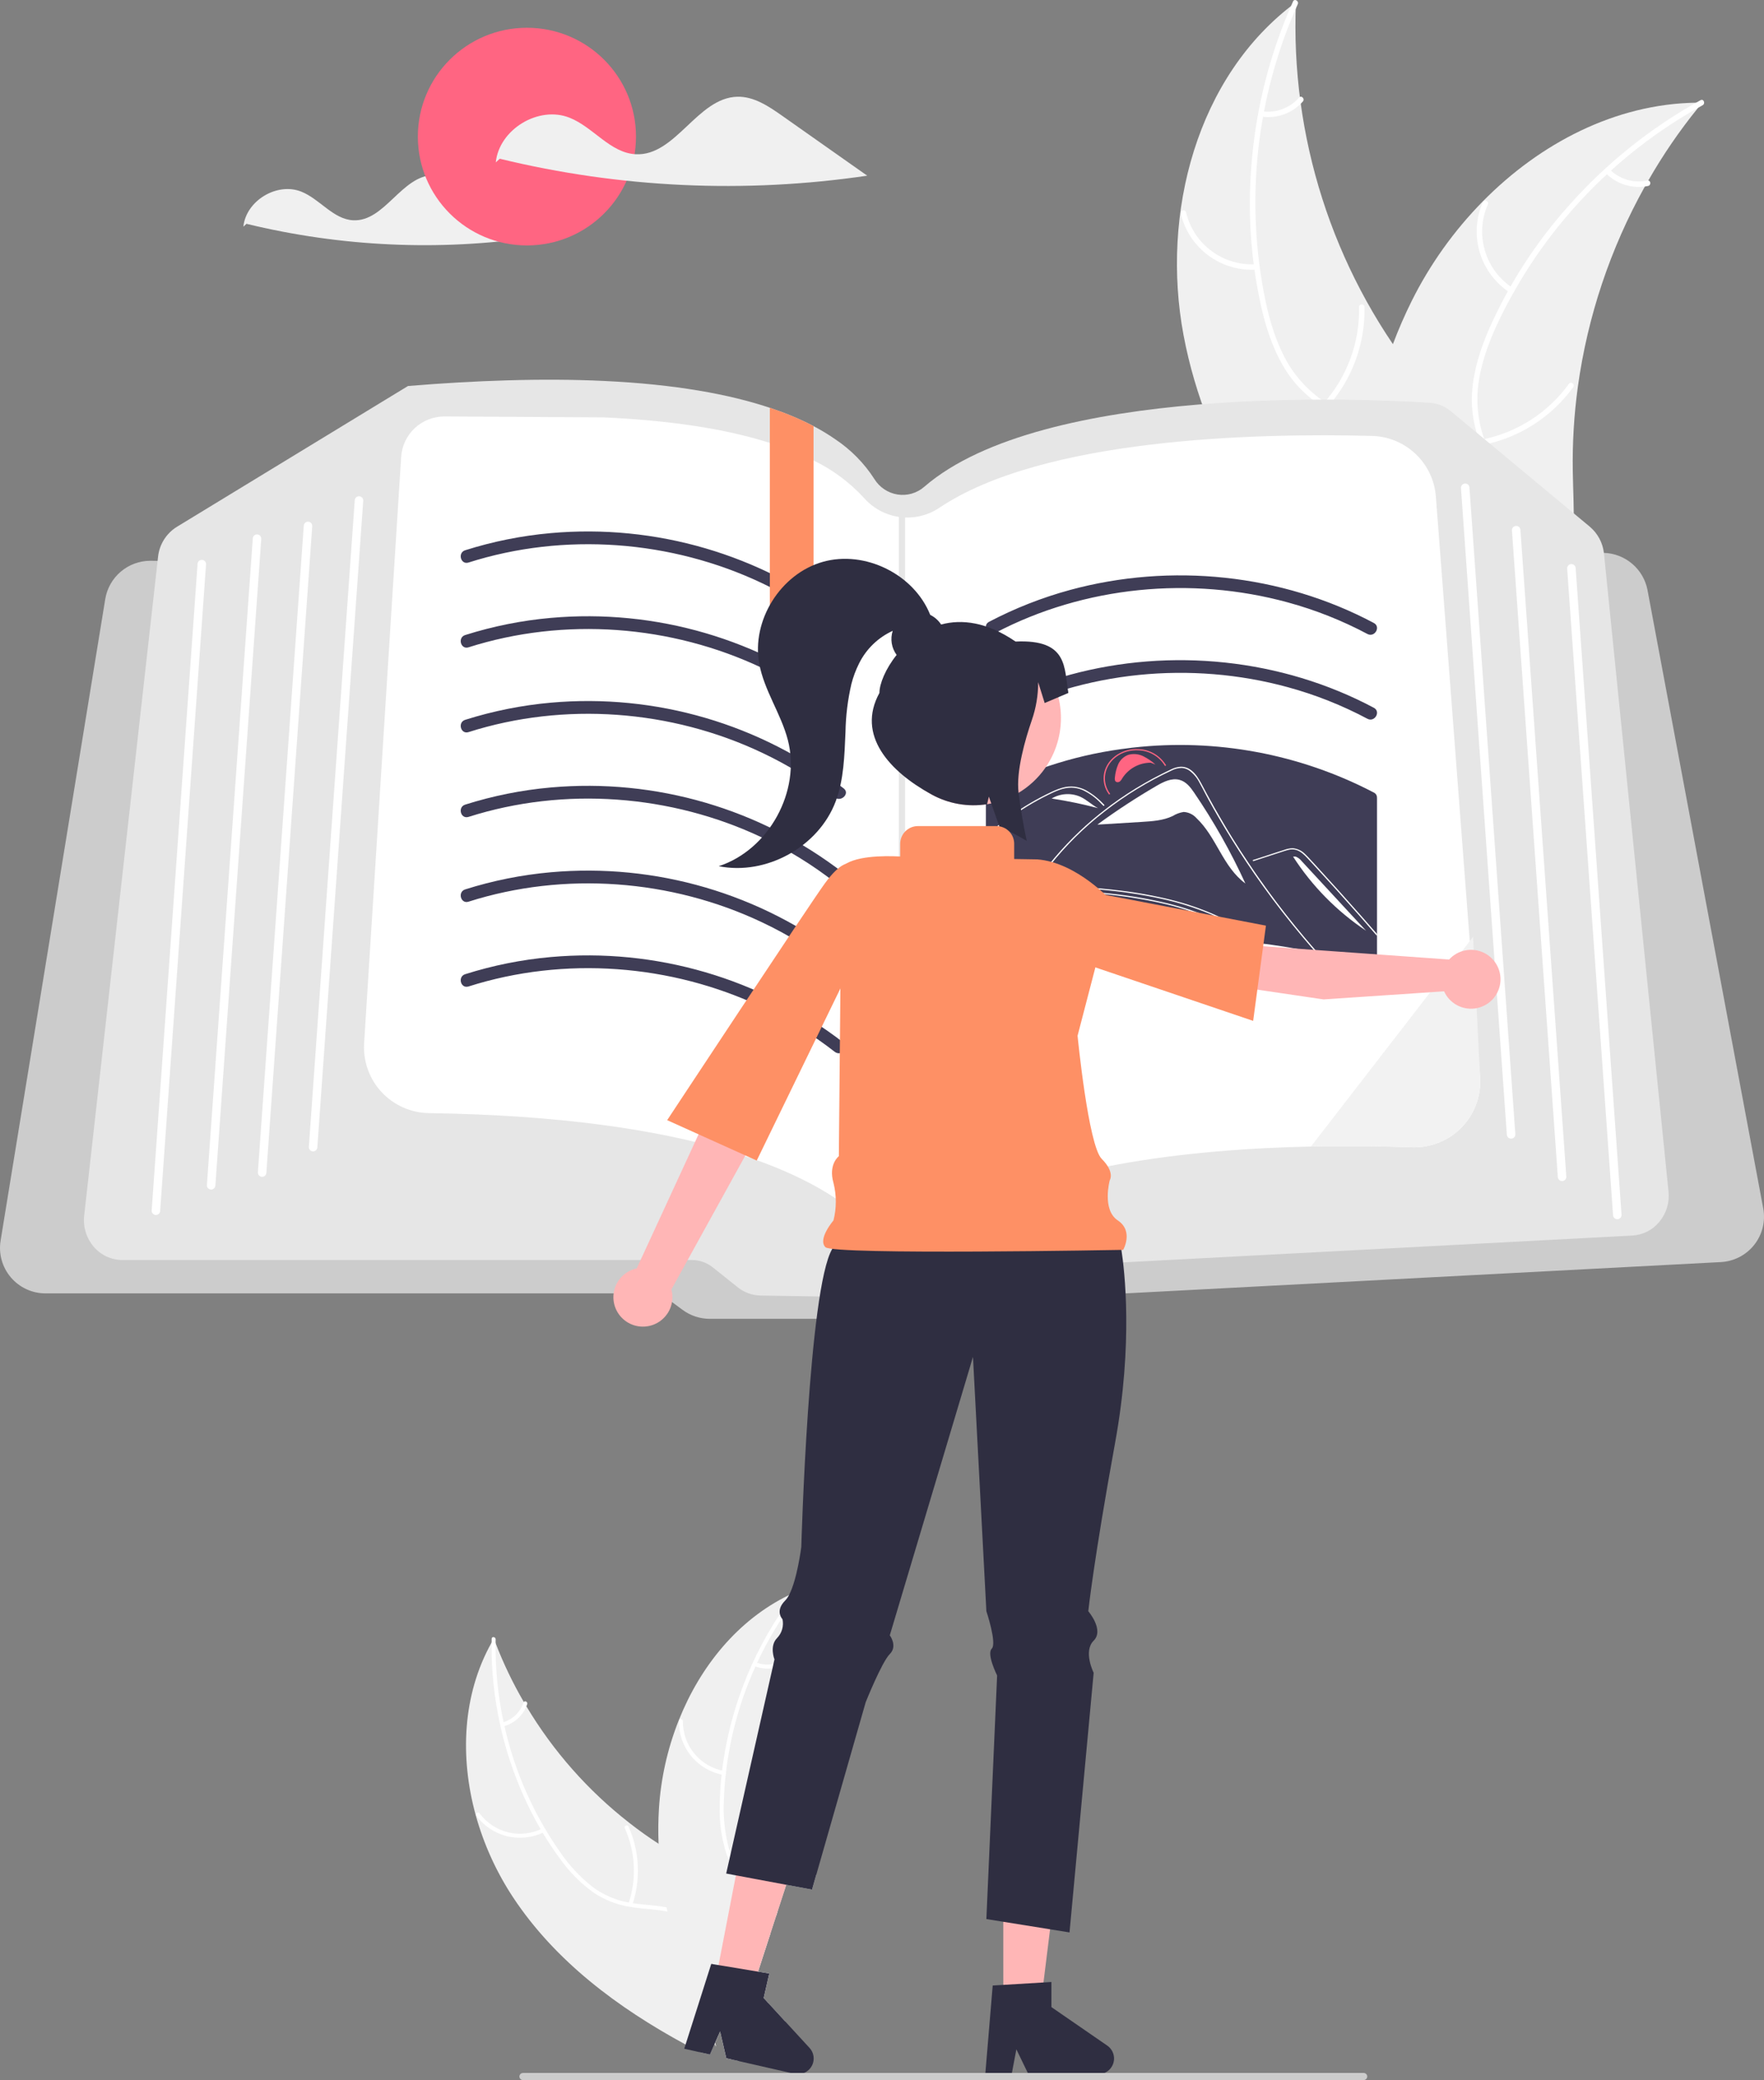 <svg width="212" height="250" viewBox="0 0 212 250" fill="none" xmlns="http://www.w3.org/2000/svg">
<rect x="0" y="0" width="212" height="250" fill="#808080" stroke="none"/>
<g clip-path="url(#clip0_11_48)">
<path d="M92.454 237.19L91.78 240.133L91.942 240.309C91.906 240.399 91.87 240.489 91.827 240.579C91.469 241.386 91.059 242.169 90.601 242.924C89.996 243.928 89.318 244.895 88.615 245.845C88.23 246.37 87.833 246.892 87.437 247.41C87.426 247.428 87.414 247.444 87.4 247.46C87.405 247.442 87.411 247.424 87.418 247.406L87.289 247.378L86.543 244.147L86.316 244.658V244.662L85.948 245.507C85.977 245.662 86.005 245.813 86.042 245.964C86.038 245.96 86.038 245.953 86.034 245.949C86.031 245.946 86.031 245.946 86.031 245.942C85.984 245.842 85.933 245.744 85.887 245.644L85.324 246.932L84.185 246.673C83.587 246.363 82.989 246.05 82.394 245.726C74.269 241.327 66.746 235.712 61.682 228.067C59.669 225.022 58.147 221.68 57.172 218.164C55.251 211.178 55.583 203.66 59.079 197.419C59.079 197.418 59.079 197.418 59.08 197.417C59.08 197.417 59.08 197.416 59.08 197.416C59.081 197.416 59.081 197.415 59.081 197.415C59.082 197.415 59.082 197.415 59.083 197.415C59.169 197.257 59.26 197.098 59.353 196.94C59.422 197.12 59.487 197.3 59.559 197.48V197.483C60.498 199.926 61.633 202.29 62.951 204.552C63.052 204.728 63.153 204.905 63.261 205.077C66.48 210.47 70.675 215.22 75.632 219.085C75.645 219.098 75.659 219.11 75.675 219.121C75.692 219.135 75.71 219.149 75.729 219.161C76.832 220.024 77.972 220.836 79.15 221.596V221.599C80.069 222.197 81.013 222.761 81.972 223.297C84.016 224.434 86.24 225.528 88.15 226.891C90.007 228.211 91.571 229.783 92.404 231.888C92.469 232.057 92.53 232.226 92.584 232.395L91.099 236.967L92.454 237.19Z" fill="#F0F0F0"/>
<path d="M86.316 244.658V244.662L85.948 245.507C85.393 242.428 86.052 239.172 85.595 236.053C85.544 235.704 85.479 235.355 85.396 235.01C84.928 233.039 83.857 231.193 81.954 230.312C81.398 230.06 80.815 229.873 80.217 229.755C79.034 229.503 77.802 229.449 76.608 229.308C76.309 229.273 76.014 229.233 75.725 229.179C74.183 228.94 72.71 228.372 71.407 227.513C69.812 226.382 68.423 224.988 67.298 223.391C66.555 222.388 65.863 221.348 65.225 220.276C65.139 220.139 65.059 219.999 64.976 219.858C63.485 217.28 62.261 214.556 61.325 211.729C60.843 210.284 60.438 208.814 60.114 207.326C59.391 204.073 59.044 200.749 59.079 197.419C59.079 197.418 59.079 197.418 59.08 197.417C59.08 197.417 59.08 197.416 59.08 197.416C59.081 197.416 59.081 197.415 59.082 197.415C59.082 197.415 59.083 197.415 59.083 197.415C59.079 197.264 59.083 197.113 59.087 196.962C59.094 196.652 59.573 196.721 59.566 197.03C59.562 197.181 59.559 197.329 59.559 197.48V197.483C59.529 200.675 59.852 203.859 60.521 206.98C60.557 207.138 60.593 207.297 60.626 207.455C61.6 211.78 63.238 215.928 65.481 219.754C65.506 219.797 65.531 219.84 65.56 219.884C66.083 220.772 66.645 221.635 67.237 222.481C68.323 224.108 69.658 225.555 71.194 226.769C72.487 227.734 73.988 228.383 75.578 228.665C75.736 228.693 75.895 228.722 76.057 228.747C76.183 228.769 76.313 228.787 76.443 228.801C77.657 228.952 78.904 229.01 80.112 229.24C80.661 229.344 81.2 229.494 81.723 229.69C82.58 230.032 83.354 230.552 83.995 231.214C84.636 231.876 85.13 232.666 85.443 233.532C85.765 234.372 85.985 235.247 86.099 236.14C86.139 236.431 86.168 236.722 86.193 237.017V237.021C86.229 237.496 86.247 237.974 86.254 238.453C86.261 239.05 86.251 239.647 86.236 240.241C86.156 241.713 86.183 243.189 86.316 244.658V244.658Z" fill="white"/>
<path d="M65.43 220.175C64.057 220.871 62.48 221.058 60.981 220.701C59.483 220.344 58.16 219.467 57.25 218.227C57.066 217.975 57.45 217.679 57.633 217.931C58.479 219.087 59.711 219.904 61.107 220.234C62.503 220.563 63.971 220.384 65.246 219.728C65.524 219.585 65.706 220.034 65.43 220.175H65.43Z" fill="white"/>
<path d="M75.531 228.808C76.534 225.829 76.376 222.582 75.087 219.715C74.959 219.431 75.408 219.248 75.536 219.531C76.871 222.518 77.029 225.897 75.978 228.995C75.877 229.29 75.431 229.102 75.531 228.808H75.531Z" fill="white"/>
<path d="M60.381 207.025C60.969 206.866 61.508 206.564 61.95 206.146C62.392 205.728 62.722 205.206 62.913 204.629C63.009 204.333 63.455 204.521 63.359 204.816C63.146 205.453 62.78 206.028 62.293 206.491C61.806 206.954 61.213 207.291 60.565 207.472C60.505 207.494 60.44 207.493 60.381 207.468C60.322 207.444 60.275 207.398 60.249 207.34C60.225 207.281 60.225 207.214 60.25 207.155C60.275 207.096 60.322 207.049 60.381 207.025H60.381Z" fill="white"/>
<path d="M87.379 247.489C87.386 247.478 87.393 247.471 87.4 247.46C87.386 247.503 87.372 247.547 87.361 247.593L87.379 247.489Z" fill="#F0F0F0"/>
<path d="M98.095 225.344L97.591 227.107L94.491 226.528L93.463 229.69L93.287 230.233L92.584 232.395L91.099 236.967L92.454 237.19L91.78 240.133L91.942 240.309L91.993 240.363L92.328 240.73L94.368 242.953L88.788 247.719L87.894 247.514L87.436 247.41C87.426 247.428 87.414 247.444 87.4 247.46C87.405 247.442 87.411 247.424 87.418 247.406L87.289 247.378L86.543 244.147L86.316 244.658V244.662L85.948 245.507C85.977 245.662 86.005 245.813 86.042 245.964C86.038 245.96 86.038 245.953 86.034 245.949C86.031 245.946 86.031 245.946 86.031 245.942C85.984 245.842 85.933 245.744 85.887 245.644C85.173 244.158 84.492 242.651 83.861 241.126C82.306 237.452 81.087 233.646 80.217 229.755C80.18 229.585 80.141 229.416 80.112 229.244V229.24C79.583 226.724 79.261 224.168 79.15 221.599V221.596C79.092 220.19 79.106 218.781 79.193 217.376C79.421 213.745 80.22 210.173 81.561 206.789C81.568 206.772 81.576 206.757 81.583 206.739C84.153 200.286 88.677 194.688 94.826 191.706C95.082 191.577 95.345 191.454 95.608 191.339H95.615L95.619 191.336C95.785 191.264 95.947 191.195 96.113 191.123C96.059 191.31 96.001 191.497 95.951 191.688C95.223 194.202 94.702 196.77 94.393 199.368V199.372C94.365 199.57 94.339 199.775 94.318 199.976V199.98C93.638 206.246 94.129 212.584 95.767 218.671C95.77 218.689 95.778 218.704 95.781 218.722C96.393 220.982 97.166 223.195 98.095 225.344Z" fill="#F0F0F0"/>
<path d="M92.328 240.73C92.043 241.111 91.751 241.482 91.456 241.852C91.171 242.208 90.886 242.564 90.601 242.924C89.857 243.839 89.193 244.817 88.615 245.845C88.326 246.379 88.085 246.938 87.894 247.514L87.436 247.41C87.426 247.428 87.414 247.444 87.4 247.46C87.405 247.442 87.411 247.424 87.418 247.406C88.258 244.788 90.169 242.759 91.827 240.579C91.885 240.507 91.939 240.435 91.993 240.363L92.328 240.73Z" fill="white"/>
<path d="M96.232 191.325C96.138 191.444 96.041 191.566 95.951 191.688C95.248 192.598 94.583 193.537 93.957 194.505C92.842 196.212 91.852 197.997 90.994 199.847C90.926 199.991 90.857 200.138 90.793 200.286C88.957 204.327 87.76 208.627 87.246 213.034C87.238 213.078 87.235 213.117 87.231 213.16C87.112 214.189 87.035 215.222 87 216.258C86.885 218.209 87.079 220.165 87.573 222.056C87.646 222.305 87.725 222.549 87.811 222.787C88.028 223.368 88.3 223.929 88.623 224.459C88.854 224.847 89.112 225.218 89.394 225.571C89.563 225.787 89.74 225.999 89.927 226.204C90.035 226.323 90.147 226.441 90.259 226.56C90.353 226.65 90.443 226.744 90.537 226.834C91.51 227.776 92.584 228.65 93.463 229.69L93.287 230.233C92.44 229.161 91.348 228.272 90.364 227.337C89.746 226.757 89.183 226.122 88.684 225.438C88.619 225.344 88.55 225.251 88.489 225.154C88.155 224.667 87.867 224.15 87.628 223.61C87.505 223.341 87.393 223.064 87.292 222.776C86.704 220.916 86.435 218.97 86.499 217.02C86.511 215.771 86.586 214.524 86.723 213.283C86.737 213.121 86.755 212.962 86.777 212.801C87.142 209.846 87.809 206.936 88.767 204.117C89.979 200.54 91.645 197.133 93.727 193.98C94.321 193.077 94.952 192.195 95.619 191.336C95.706 191.217 95.796 191.102 95.889 190.983C96.08 190.738 96.423 191.08 96.232 191.325Z" fill="white"/>
<path d="M86.948 213.328C85.432 213.059 84.06 212.26 83.079 211.075C82.098 209.889 81.571 208.395 81.592 206.857C81.594 206.795 81.62 206.735 81.664 206.691C81.709 206.647 81.769 206.622 81.832 206.621C81.895 206.62 81.955 206.644 82.001 206.687C82.047 206.73 82.074 206.789 82.077 206.851C82.055 208.283 82.546 209.675 83.461 210.777C84.377 211.879 85.658 212.618 87.072 212.86C87.379 212.913 87.254 213.381 86.948 213.328V213.328Z" fill="white"/>
<path d="M89.805 226.29C92.403 224.515 94.236 221.827 94.937 218.763C95.006 218.459 95.475 218.582 95.406 218.886C94.67 222.073 92.757 224.866 90.049 226.708C89.791 226.883 89.548 226.464 89.805 226.29H89.805Z" fill="white"/>
<path d="M90.851 199.795C91.416 200.021 92.028 200.104 92.633 200.035C93.238 199.967 93.817 199.749 94.317 199.403C94.573 199.224 94.815 199.643 94.561 199.82C94.007 200.201 93.368 200.44 92.699 200.517C92.031 200.594 91.354 200.507 90.728 200.262C90.666 200.244 90.615 200.204 90.583 200.149C90.55 200.094 90.541 200.029 90.555 199.967C90.571 199.905 90.612 199.852 90.667 199.82C90.722 199.788 90.788 199.779 90.851 199.795V199.795Z" fill="white"/>
<path d="M142.237 40.263C139.508 25.687 143.804 9.104 155.746 0.281C155.069 16.393 160.125 32.224 170.018 44.973C173.851 49.877 178.626 54.932 178.478 61.149C178.386 65.017 176.289 68.621 173.527 71.336C170.764 74.052 167.361 76.009 163.998 77.936L163.475 78.749C153.618 67.653 144.966 54.84 142.237 40.263Z" fill="#F0F0F0"/>
<path d="M155.964 0.504C150.947 11.71 149.595 24.209 152.101 36.225C152.654 38.796 153.438 41.356 154.769 43.641C156.084 45.857 157.969 47.682 160.229 48.926C162.313 50.127 164.584 51.116 166.339 52.802C168.189 54.58 169.013 57.006 168.944 59.541C168.86 62.642 167.664 65.528 166.397 68.31C164.99 71.399 163.479 74.585 163.57 78.057C163.581 78.478 162.926 78.471 162.915 78.051C162.756 72.009 167.133 67.156 168.109 61.359C168.564 58.654 168.205 55.795 166.299 53.699C164.632 51.865 162.291 50.844 160.171 49.645C157.944 48.387 156.048 46.832 154.639 44.676C153.198 42.471 152.311 39.936 151.695 37.39C150.341 31.607 149.907 25.648 150.408 19.73C150.943 12.973 152.632 6.357 155.402 0.168C155.573 -0.215 156.134 0.124 155.964 0.504H155.964Z" fill="white"/>
<path d="M151.066 32.403C148.989 32.549 146.927 31.954 145.249 30.723C143.572 29.492 142.387 27.706 141.907 25.683C141.811 25.274 142.444 25.106 142.54 25.516C142.984 27.4 144.087 29.064 145.652 30.207C147.217 31.35 149.139 31.897 151.073 31.75C151.493 31.718 151.484 32.372 151.066 32.403V32.403Z" fill="white"/>
<path d="M159.092 48.455C161.912 45.273 163.426 41.147 163.333 36.9C163.324 36.479 163.978 36.486 163.988 36.907C164.076 41.326 162.492 45.617 159.55 48.922C159.269 49.237 158.813 48.768 159.092 48.455V48.455Z" fill="white"/>
<path d="M151.71 13.379C152.526 13.489 153.356 13.396 154.127 13.108C154.897 12.819 155.584 12.344 156.125 11.725C156.401 11.407 156.858 11.876 156.583 12.192C155.982 12.873 155.223 13.397 154.372 13.717C153.522 14.038 152.605 14.146 151.703 14.032C151.617 14.029 151.536 13.992 151.476 13.931C151.416 13.87 151.381 13.788 151.379 13.702C151.381 13.616 151.416 13.533 151.478 13.473C151.54 13.412 151.624 13.378 151.71 13.379V13.379Z" fill="white"/>
<path d="M204.582 12.338C204.415 12.542 204.248 12.745 204.083 12.954C201.852 15.703 199.849 18.628 198.093 21.701C197.953 21.937 197.816 22.177 197.683 22.416C193.532 29.864 190.802 38.017 189.633 46.459C189.171 49.819 188.966 53.209 189.019 56.6C189.093 61.283 189.546 66.354 188.108 70.661C187.963 71.112 187.79 71.554 187.59 71.984L164.508 79.323C164.448 79.313 164.388 79.309 164.327 79.299L163.419 79.635C163.404 79.46 163.392 79.278 163.377 79.104C163.368 79.002 163.364 78.899 163.355 78.798C163.351 78.73 163.346 78.662 163.338 78.601C163.337 78.578 163.336 78.555 163.336 78.538C163.328 78.477 163.327 78.419 163.321 78.363C163.252 77.349 163.188 76.333 163.136 75.313C163.134 75.308 163.134 75.308 163.138 75.301C162.741 67.537 162.991 59.671 164.429 52.093C164.473 51.865 164.514 51.632 164.568 51.401C165.235 47.989 166.181 44.637 167.395 41.379C168.066 39.596 168.827 37.849 169.675 36.144C171.874 31.742 174.753 27.713 178.206 24.204C185.092 17.209 194.143 12.491 203.841 12.342C204.089 12.339 204.332 12.336 204.582 12.338Z" fill="#F0F0F0"/>
<path d="M204.624 12.647C193.857 18.58 185.238 27.747 179.989 38.847C178.879 41.232 177.961 43.748 177.646 46.371C177.358 48.931 177.762 51.521 178.817 53.871C179.756 56.083 180.973 58.237 181.357 60.638C181.761 63.169 180.956 65.601 179.372 67.583C177.433 70.009 174.738 71.595 172.047 73.055C169.06 74.675 165.932 76.311 163.91 79.139C163.665 79.482 163.146 79.082 163.391 78.74C166.909 73.821 173.331 72.576 177.607 68.533C179.603 66.647 181.04 64.149 180.784 61.33C180.559 58.864 179.306 56.642 178.336 54.411C177.318 52.068 176.742 49.688 176.917 47.12C177.097 44.493 177.918 41.936 178.962 39.534C181.37 34.103 184.619 29.084 188.589 24.66C193.092 19.586 198.432 15.318 204.377 12.041C204.745 11.838 204.989 12.446 204.624 12.647V12.647Z" fill="white"/>
<path d="M181.468 35.174C179.722 34.042 178.435 32.328 177.838 30.337C177.241 28.346 177.373 26.208 178.209 24.305C178.38 23.921 178.987 24.167 178.816 24.552C178.034 26.323 177.911 28.314 178.471 30.167C179.03 32.02 180.235 33.612 181.868 34.656C182.223 34.883 181.821 35.4 181.468 35.174H181.468Z" fill="white"/>
<path d="M178.193 52.813C182.364 51.966 186.062 49.581 188.55 46.135C188.797 45.793 189.315 46.192 189.069 46.533C186.473 50.116 182.62 52.589 178.277 53.461C177.863 53.544 177.781 52.895 178.193 52.813H178.193Z" fill="white"/>
<path d="M193.46 20.371C194.044 20.949 194.764 21.374 195.553 21.606C196.342 21.839 197.177 21.872 197.983 21.703C198.395 21.615 198.477 22.263 198.067 22.351C197.176 22.534 196.254 22.496 195.381 22.241C194.509 21.986 193.712 21.522 193.06 20.889C192.994 20.834 192.951 20.756 192.94 20.671C192.929 20.586 192.951 20.5 193.001 20.43C193.054 20.362 193.132 20.317 193.218 20.306C193.304 20.295 193.391 20.318 193.46 20.371V20.371Z" fill="white"/>
<path d="M56.259 22.851C54.983 21.952 53.588 21.015 52.027 21.053C48.25 21.143 46.213 26.669 42.44 26.475C40.034 26.351 38.436 23.912 36.195 23.027C33.278 21.875 29.566 24.128 29.248 27.242L29.622 26.9C40.962 29.659 52.729 30.201 64.275 28.498C61.603 26.615 58.931 24.733 56.259 22.851Z" fill="#F0F0F0"/>
<path d="M63.327 29.498C70.565 29.498 76.434 23.641 76.434 16.417C76.434 9.193 70.565 3.336 63.327 3.336C56.088 3.336 50.219 9.193 50.219 16.417C50.219 23.641 56.088 29.498 63.327 29.498Z" fill="#FF6582"/>
<path d="M94.007 13.918C92.382 12.773 90.603 11.579 88.615 11.627C83.801 11.742 81.205 18.785 76.396 18.538C73.329 18.38 71.294 15.27 68.438 14.143C64.721 12.675 59.99 15.546 59.584 19.515L60.061 19.079C74.513 22.595 89.509 23.286 104.223 21.115C100.818 18.716 97.412 16.317 94.007 13.918Z" fill="#F0F0F0"/>
<path d="M211.907 145.229L197.997 70.902C197.759 69.677 197.111 68.569 196.159 67.759C195.207 66.95 194.008 66.487 192.758 66.447C192.646 66.445 192.533 66.445 192.421 66.447L182.945 66.787L181.925 66.824L177.196 66.993L176.177 67.028L173.135 67.138L111.797 69.336C111.705 69.341 111.61 69.341 111.517 69.338L97.772 69.051L92.686 68.947L92.523 68.944L88.769 68.864L56.056 68.186L47.383 68.004L43.106 67.916L42.081 67.894L37.205 67.794L36.182 67.772L31.193 67.669L30.171 67.647L24.69 67.532L23.83 67.515L18.941 67.413L18.169 67.398H18.056C16.758 67.403 15.504 67.866 14.515 68.705C13.526 69.544 12.866 70.705 12.652 71.982L0.072 149.11C-0.056 149.892 -0.012 150.691 0.201 151.454C0.414 152.217 0.79 152.924 1.304 153.527C1.817 154.13 2.457 154.615 3.177 154.947C3.897 155.279 4.68 155.451 5.474 155.451H77.719C78.782 155.454 79.817 155.795 80.673 156.424L82.043 157.437C82.987 158.13 84.128 158.506 85.3 158.509H127.876C128.596 158.511 129.308 158.37 129.973 158.096C130.638 157.821 131.241 157.417 131.748 156.908C132.615 156.043 133.773 155.528 134.997 155.464L206.813 151.687C207.592 151.646 208.353 151.44 209.045 151.082C209.738 150.724 210.345 150.222 210.828 149.611C211.31 148.999 211.656 148.292 211.842 147.536C212.028 146.781 212.05 145.994 211.907 145.229V145.229Z" fill="#CCCCCC"/>
<path d="M200.524 143.208L192.771 66.547C192.768 66.515 192.763 66.48 192.758 66.447C192.613 65.222 192.007 64.098 191.064 63.302L174.385 49.435C173.659 48.828 172.758 48.468 171.812 48.41C164.182 47.921 125.387 46.11 111.067 58.515C110.633 58.892 110.121 59.17 109.567 59.329C109.013 59.487 108.432 59.523 107.863 59.433C107.293 59.341 106.749 59.127 106.27 58.805C105.79 58.484 105.385 58.063 105.083 57.572C103.866 55.678 102.271 54.055 100.397 52.803C99.556 52.22 98.679 51.689 97.772 51.214C96.97 50.792 96.098 50.383 95.148 49.989C94.331 49.65 93.458 49.323 92.523 49.011C87.677 47.395 81.198 46.187 72.54 45.783C68.948 45.614 65.044 45.591 60.937 45.714C57.188 45.823 53.204 46.05 49.097 46.389L49.037 46.392L21.25 63.322C20.627 63.709 20.101 64.233 19.711 64.854C19.321 65.474 19.077 66.175 18.998 66.904L18.941 67.413L10.118 146.089C10.041 146.758 10.103 147.435 10.299 148.079C10.494 148.723 10.82 149.32 11.255 149.834C11.679 150.334 12.206 150.737 12.801 151.015C13.396 151.292 14.045 151.437 14.702 151.44H83.168C84.078 151.445 84.96 151.757 85.67 152.326L88.659 154.715C89.438 155.34 90.402 155.689 91.401 155.708L121.505 156.199H121.578C122.338 156.198 123.085 156.004 123.75 155.636L129.556 152.418C130.086 152.124 130.675 151.953 131.281 151.919L196.168 148.499C196.8 148.465 197.418 148.299 197.982 148.011C198.546 147.723 199.042 147.32 199.439 146.828C199.852 146.327 200.161 145.749 200.347 145.127C200.533 144.506 200.594 143.853 200.524 143.208V143.208Z" fill="#E6E6E6"/>
<path d="M177.875 129.383L176.967 117.451L173.135 67.14L172.566 59.697C172.422 57.742 171.553 55.911 170.13 54.56C168.707 53.209 166.83 52.436 164.867 52.391C150.827 52.031 125.404 52.664 112.928 61.006C111.541 61.948 109.858 62.353 108.192 62.148C106.527 61.943 104.994 61.141 103.877 59.891C102.151 58 100.078 56.455 97.771 55.34C96.082 54.495 94.327 53.79 92.523 53.233C87.242 51.549 80.578 50.526 72.532 50.164L53.435 50.053H53.402C52.079 50.054 50.806 50.558 49.842 51.462C48.878 52.366 48.295 53.602 48.212 54.92L47.383 68.003L43.76 125.38C43.692 126.448 43.843 127.52 44.203 128.529C44.562 129.538 45.124 130.463 45.853 131.249C46.582 132.035 47.464 132.665 48.444 133.1C49.425 133.536 50.483 133.768 51.557 133.783C83.612 134.258 97.616 141.01 103.722 146.585C105.02 147.774 106.679 148.497 108.435 148.639C110.192 148.781 111.945 148.334 113.418 147.37C124.502 140.125 142.929 138.11 157.596 137.797C162.087 137.704 166.225 137.765 169.693 137.887C170.808 137.927 171.918 137.732 172.952 137.314C173.985 136.896 174.919 136.265 175.691 135.463C176.464 134.66 177.057 133.703 177.434 132.656C177.81 131.608 177.961 130.493 177.875 129.383V129.383Z" fill="white"/>
<path d="M18.738 146.025C18.726 146.025 18.714 146.025 18.702 146.024C18.635 146.019 18.57 146.001 18.51 145.971C18.45 145.942 18.396 145.9 18.352 145.85C18.308 145.799 18.275 145.741 18.254 145.677C18.233 145.614 18.224 145.547 18.229 145.48L23.744 67.76C23.748 67.693 23.765 67.627 23.795 67.567C23.825 67.507 23.866 67.453 23.917 67.409C23.968 67.365 24.027 67.332 24.091 67.311C24.155 67.29 24.222 67.282 24.289 67.288C24.356 67.292 24.421 67.31 24.481 67.34C24.541 67.37 24.595 67.411 24.639 67.462C24.683 67.512 24.716 67.571 24.737 67.634C24.759 67.698 24.767 67.765 24.762 67.832L19.247 145.552C19.238 145.68 19.18 145.8 19.086 145.888C18.992 145.976 18.867 146.025 18.738 146.025Z" fill="white"/>
<path d="M25.376 142.968C25.364 142.968 25.351 142.968 25.339 142.967C25.272 142.962 25.207 142.944 25.147 142.914C25.087 142.884 25.034 142.843 24.99 142.793C24.946 142.742 24.912 142.683 24.891 142.62C24.87 142.557 24.861 142.49 24.866 142.423L30.381 64.703C30.385 64.636 30.403 64.57 30.432 64.51C30.462 64.45 30.503 64.396 30.554 64.352C30.605 64.308 30.664 64.275 30.728 64.254C30.792 64.233 30.859 64.225 30.926 64.231C30.993 64.235 31.058 64.253 31.119 64.283C31.178 64.313 31.232 64.354 31.276 64.405C31.32 64.455 31.353 64.514 31.375 64.577C31.396 64.641 31.404 64.708 31.399 64.774L25.884 142.494C25.875 142.623 25.818 142.743 25.723 142.831C25.629 142.919 25.505 142.968 25.376 142.968V142.968Z" fill="white"/>
<path d="M31.502 141.44C31.49 141.44 31.478 141.439 31.466 141.438C31.399 141.433 31.334 141.416 31.274 141.386C31.214 141.356 31.16 141.314 31.116 141.264C31.072 141.213 31.039 141.155 31.018 141.091C30.996 141.028 30.988 140.961 30.993 140.894L36.508 63.174C36.512 63.107 36.529 63.042 36.559 62.981C36.589 62.921 36.63 62.867 36.681 62.824C36.732 62.779 36.791 62.746 36.855 62.725C36.919 62.704 36.986 62.696 37.053 62.702C37.12 62.707 37.185 62.724 37.245 62.754C37.305 62.784 37.359 62.825 37.403 62.876C37.446 62.926 37.48 62.985 37.501 63.049C37.522 63.112 37.531 63.179 37.526 63.246L32.011 140.966C32.002 141.094 31.944 141.215 31.85 141.303C31.756 141.391 31.631 141.439 31.502 141.44V141.44Z" fill="white"/>
<path d="M37.629 138.382C37.617 138.382 37.605 138.382 37.593 138.381C37.526 138.376 37.46 138.358 37.4 138.329C37.34 138.299 37.287 138.257 37.243 138.207C37.199 138.156 37.166 138.098 37.144 138.034C37.123 137.971 37.115 137.904 37.119 137.837L42.635 60.117C42.639 60.05 42.656 59.984 42.686 59.924C42.715 59.864 42.757 59.81 42.808 59.766C42.858 59.722 42.917 59.689 42.981 59.668C43.045 59.647 43.113 59.639 43.18 59.645C43.247 59.65 43.312 59.667 43.372 59.697C43.432 59.727 43.485 59.768 43.529 59.819C43.573 59.869 43.607 59.928 43.628 59.992C43.649 60.055 43.658 60.122 43.653 60.189L38.138 137.909C38.129 138.037 38.071 138.158 37.977 138.246C37.882 138.333 37.758 138.382 37.629 138.382V138.382Z" fill="white"/>
<path d="M194.369 146.535C194.381 146.535 194.393 146.534 194.405 146.533C194.472 146.529 194.537 146.511 194.597 146.481C194.657 146.451 194.711 146.41 194.755 146.359C194.799 146.309 194.832 146.25 194.853 146.187C194.875 146.123 194.883 146.056 194.878 145.989L189.363 68.269C189.359 68.202 189.342 68.137 189.312 68.077C189.282 68.016 189.241 67.963 189.19 67.919C189.139 67.875 189.08 67.841 189.016 67.82C188.953 67.8 188.885 67.792 188.818 67.797C188.751 67.802 188.686 67.82 188.626 67.85C188.566 67.879 188.513 67.921 188.469 67.971C188.425 68.022 188.391 68.08 188.37 68.144C188.349 68.207 188.34 68.274 188.345 68.341L193.86 146.061C193.869 146.19 193.927 146.31 194.021 146.398C194.116 146.486 194.24 146.535 194.369 146.535V146.535Z" fill="white"/>
<path d="M187.732 141.949C187.744 141.949 187.756 141.949 187.768 141.948C187.835 141.943 187.9 141.925 187.96 141.895C188.02 141.865 188.074 141.824 188.117 141.774C188.161 141.723 188.195 141.664 188.216 141.601C188.237 141.537 188.246 141.471 188.241 141.404L182.726 63.684C182.722 63.617 182.705 63.551 182.675 63.491C182.645 63.431 182.604 63.377 182.553 63.333C182.502 63.289 182.443 63.256 182.379 63.235C182.315 63.214 182.248 63.206 182.181 63.212C182.114 63.216 182.049 63.234 181.989 63.264C181.929 63.294 181.875 63.335 181.831 63.386C181.787 63.436 181.754 63.495 181.733 63.558C181.711 63.622 181.703 63.689 181.708 63.755L187.223 141.475C187.232 141.604 187.29 141.724 187.384 141.812C187.478 141.9 187.603 141.949 187.732 141.949V141.949Z" fill="white"/>
<path d="M181.605 136.854C181.617 136.854 181.629 136.853 181.641 136.852C181.708 136.848 181.773 136.83 181.833 136.8C181.893 136.77 181.947 136.729 181.991 136.678C182.035 136.628 182.068 136.569 182.09 136.506C182.111 136.442 182.119 136.375 182.115 136.309L176.599 58.588C176.595 58.522 176.578 58.456 176.548 58.396C176.518 58.336 176.477 58.282 176.426 58.238C176.375 58.194 176.316 58.16 176.252 58.139C176.189 58.119 176.121 58.111 176.054 58.116C175.987 58.121 175.922 58.139 175.862 58.169C175.802 58.199 175.749 58.24 175.705 58.29C175.661 58.341 175.627 58.4 175.606 58.463C175.585 58.526 175.576 58.593 175.581 58.66L181.096 136.38C181.105 136.509 181.163 136.629 181.257 136.717C181.352 136.805 181.476 136.854 181.605 136.854V136.854Z" fill="white"/>
<path d="M56.309 67.609C67.818 63.945 80.657 64.915 91.559 70.078C94.67 71.543 97.608 73.349 100.319 75.462C101.086 76.062 102.177 74.988 101.402 74.381C91.388 66.63 78.806 62.947 66.184 64.074C62.691 64.386 59.244 65.077 55.902 66.135C54.967 66.433 55.367 67.91 56.309 67.609H56.309Z" fill="#3F3D56"/>
<path d="M119.636 76.055C130.336 70.442 143.148 69.218 154.782 72.404C158.099 73.31 161.304 74.582 164.338 76.196C165.208 76.659 165.982 75.34 165.112 74.876C154.024 68.972 140.714 67.613 128.606 70.904C125.229 71.824 121.962 73.109 118.863 74.735C117.99 75.193 118.763 76.513 119.636 76.055V76.055Z" fill="#3F3D56"/>
<path d="M119.636 86.245C130.336 80.633 143.148 79.409 154.782 82.595C158.099 83.501 161.304 84.773 164.338 86.387C165.208 86.85 165.982 85.531 165.112 85.067C154.024 79.162 140.714 77.803 128.606 81.095C125.229 82.014 121.962 83.299 118.863 84.925C117.99 85.383 118.763 86.703 119.636 86.245V86.245Z" fill="#3F3D56"/>
<path d="M165.486 95.889C165.494 95.758 165.463 95.627 165.395 95.514C165.328 95.401 165.228 95.311 165.109 95.255C156.227 90.614 146.156 88.731 136.192 89.85C136.13 89.855 136.072 89.865 136.005 89.87H136.002C135.941 89.876 135.88 89.885 135.82 89.897C129.894 90.578 124.145 92.346 118.863 95.113C118.748 95.182 118.653 95.279 118.587 95.395C118.52 95.511 118.486 95.643 118.486 95.777V114.787C118.488 114.904 118.516 115.019 118.569 115.123C118.622 115.228 118.698 115.318 118.792 115.389C118.885 115.46 118.994 115.508 119.109 115.531C119.224 115.554 119.342 115.55 119.456 115.52C119.691 115.453 119.925 115.388 120.165 115.326C125.505 113.883 130.986 113.028 136.512 112.774C136.63 112.769 136.747 112.764 136.87 112.759C141.37 112.566 145.879 112.728 150.354 113.243C150.448 113.248 150.542 113.258 150.634 113.273C150.864 113.298 151.099 113.325 151.329 113.355C151.422 113.365 151.509 113.375 151.594 113.39C152.489 113.502 153.376 113.629 154.266 113.767C155.551 113.971 156.836 114.199 158.12 114.45C158.2 114.465 158.283 114.485 158.365 114.5C160.427 114.909 162.479 115.383 164.521 115.907C164.635 115.936 164.754 115.939 164.869 115.916C164.984 115.893 165.093 115.844 165.186 115.773C165.279 115.702 165.355 115.61 165.408 115.506C165.461 115.401 165.49 115.286 165.491 115.168V95.919C165.492 95.909 165.49 95.898 165.486 95.889Z" fill="#3F3D56"/>
<path d="M137.393 90.887C136.832 90.612 136.189 90.556 135.588 90.728C135.323 90.828 135.08 90.978 134.874 91.172C134.667 91.366 134.502 91.599 134.386 91.857C134.178 92.352 134.045 92.874 133.991 93.409C133.959 93.618 133.957 93.884 134.168 93.982C134.245 94.009 134.328 94.016 134.408 94C134.488 93.984 134.563 93.947 134.623 93.892C134.732 93.784 134.822 93.659 134.889 93.521C135.257 92.951 135.762 92.482 136.359 92.158C136.956 91.834 137.625 91.666 138.304 91.668L138.87 91.893C138.425 91.493 137.928 91.155 137.393 90.887V90.887Z" fill="#FF6582"/>
<path d="M143.513 95.268C143.074 94.623 142.554 93.935 141.74 93.725C140.797 93.481 139.828 93.965 139.006 94.443C136.563 95.863 134.196 97.412 131.917 99.083L131.92 99.108L137.21 98.784C138.484 98.706 139.801 98.617 140.927 98.081C141.332 97.829 141.783 97.661 142.255 97.588C142.548 97.604 142.834 97.677 143.098 97.804C143.362 97.931 143.598 98.109 143.793 98.328C146.231 100.634 146.936 104.16 149.672 106.186C147.931 102.38 145.871 98.728 143.513 95.268V95.268Z" fill="white"/>
<path d="M136.87 112.759C136.748 112.764 136.63 112.769 136.513 112.774C135.66 112.468 134.787 112.198 133.904 111.964C133.332 111.811 132.75 111.673 132.168 111.556C131.51 111.413 130.846 111.301 130.182 111.204C128.919 111.021 127.645 110.914 126.368 110.884C126.359 110.885 126.349 110.884 126.34 110.881C126.33 110.878 126.322 110.873 126.315 110.866C126.307 110.86 126.302 110.852 126.298 110.843C126.294 110.834 126.292 110.824 126.292 110.815C126.292 110.805 126.294 110.795 126.298 110.787C126.302 110.778 126.307 110.77 126.315 110.763C126.322 110.757 126.33 110.752 126.34 110.749C126.349 110.746 126.359 110.745 126.368 110.746C126.532 110.746 126.695 110.751 126.853 110.761C128.133 110.808 129.408 110.933 130.672 111.133C131.331 111.24 131.99 111.368 132.643 111.51C133.235 111.643 133.828 111.791 134.41 111.954C135.242 112.188 136.062 112.456 136.87 112.759Z" fill="white"/>
<path d="M151.595 113.39C151.508 113.375 151.421 113.365 151.329 113.355C150.977 113.064 150.62 112.789 150.247 112.519C149.782 112.183 149.303 111.867 148.812 111.571C147.727 110.914 146.594 110.338 145.422 109.849C143.57 109.079 141.653 108.476 139.694 108.045C137.459 107.557 135.196 107.203 132.919 106.986C130.642 106.751 128.354 106.609 126.067 106.466C125.97 106.461 125.965 106.318 126.067 106.323C126.353 106.344 126.639 106.359 126.93 106.379C129.243 106.522 131.556 106.685 133.853 106.945C136.131 107.189 138.391 107.58 140.618 108.117C142.519 108.584 144.375 109.22 146.163 110.017C147.191 110.478 148.187 111.008 149.144 111.602C149.752 111.984 150.339 112.392 150.9 112.825C151.135 113.008 151.37 113.192 151.595 113.39Z" fill="white"/>
<path d="M150.635 113.273C150.542 113.258 150.448 113.248 150.354 113.243C150.247 113.156 150.135 113.074 150.022 112.993C149.236 112.431 148.416 111.919 147.567 111.459C146.795 111.041 146.003 110.662 145.193 110.323C143.341 109.551 141.424 108.947 139.464 108.519C137.229 108.031 134.967 107.677 132.689 107.46C130.412 107.225 128.125 107.083 125.837 106.94C125.74 106.93 125.74 106.792 125.837 106.797C126.128 106.818 126.414 106.833 126.7 106.853C129.013 106.996 131.326 107.159 133.623 107.419C135.901 107.662 138.161 108.054 140.388 108.591C142.29 109.057 144.145 109.693 145.933 110.491C146.607 110.797 147.265 111.128 147.909 111.49C148.863 112.013 149.774 112.609 150.635 113.273V113.273Z" fill="white"/>
<path d="M158.365 114.501C158.283 114.486 158.201 114.465 158.12 114.45C158.028 114.353 157.941 114.251 157.854 114.15C157.415 113.645 156.981 113.136 156.552 112.621C154.863 110.613 153.259 108.545 151.748 106.435C150.451 104.632 149.221 102.792 148.057 100.917C147.5 100.031 146.964 99.134 146.438 98.227C146.03 97.524 145.632 96.819 145.244 96.112C145.131 95.909 145.024 95.705 144.917 95.501C144.667 95.022 144.416 94.538 144.151 94.064C143.862 93.484 143.439 92.981 142.915 92.597C142.654 92.422 142.351 92.318 142.037 92.296C141.595 92.298 141.159 92.41 140.771 92.622C137.915 93.95 135.22 95.599 132.74 97.539C130.318 99.419 128.128 101.579 126.215 103.974C126.154 104.046 126.021 103.979 126.077 103.903C126.307 103.618 126.542 103.332 126.777 103.052C128.615 100.882 130.685 98.919 132.949 97.198C132.954 97.193 132.965 97.188 132.97 97.183C133.169 97.025 133.368 96.872 133.572 96.724C134.837 95.795 136.153 94.937 137.514 94.156C138.208 93.753 138.918 93.371 139.643 93.01C139.821 92.918 140.005 92.826 140.189 92.739C140.373 92.648 140.557 92.561 140.74 92.474C141.104 92.289 141.502 92.18 141.91 92.153C143.329 92.133 144.059 93.56 144.565 94.523C144.723 94.823 144.886 95.124 145.045 95.425C145.657 96.561 146.295 97.692 146.959 98.808C147.362 99.501 147.781 100.189 148.205 100.871C148.812 101.845 149.435 102.808 150.084 103.766C150.084 103.766 150.084 103.767 150.084 103.768C150.084 103.768 150.085 103.769 150.085 103.769C150.086 103.77 150.086 103.77 150.087 103.77C150.087 103.771 150.088 103.771 150.089 103.771C150.839 104.902 151.62 106.012 152.427 107.118C153.811 109.008 155.261 110.856 156.777 112.662C157.298 113.283 157.827 113.896 158.365 114.501Z" fill="white"/>
<path d="M165.492 112.254V112.489C164.987 111.897 164.471 111.312 163.961 110.726C163.746 110.481 163.532 110.236 163.317 109.992C162.408 108.963 161.495 107.937 160.576 106.914C159.651 105.895 158.727 104.876 157.793 103.862C157.568 103.618 157.344 103.373 157.114 103.129C156.93 102.923 156.73 102.732 156.517 102.558C156.301 102.379 156.053 102.242 155.787 102.155C155.48 102.07 155.156 102.067 154.847 102.145C154.495 102.227 154.158 102.354 153.816 102.461C153.463 102.578 153.116 102.69 152.764 102.802C152.059 103.032 151.36 103.261 150.655 103.49C150.647 103.494 150.637 103.496 150.628 103.495C150.619 103.495 150.609 103.493 150.601 103.489C150.592 103.486 150.584 103.48 150.578 103.473C150.572 103.466 150.567 103.458 150.564 103.45C150.56 103.44 150.558 103.43 150.558 103.419C150.559 103.409 150.561 103.398 150.566 103.389C150.571 103.38 150.578 103.372 150.586 103.366C150.595 103.359 150.604 103.355 150.615 103.353C150.788 103.297 150.967 103.241 151.146 103.185C151.855 102.95 152.56 102.721 153.27 102.492C153.622 102.374 153.974 102.262 154.326 102.15C154.653 102.026 154.998 101.958 155.348 101.947C155.918 101.987 156.453 102.238 156.849 102.65C157.068 102.853 157.267 103.067 157.466 103.287C157.701 103.541 157.936 103.796 158.171 104.051C159.115 105.08 160.053 106.113 160.984 107.149C161.918 108.188 162.844 109.229 163.761 110.272C163.828 110.349 163.894 110.425 163.961 110.501C164.476 111.082 164.982 111.668 165.492 112.254Z" fill="white"/>
<path d="M140.15 91.998L140.009 92.06C139.685 91.515 139.232 91.058 138.689 90.73C138.145 90.401 137.53 90.212 136.896 90.179C134.805 90.031 132.969 91.421 132.802 93.278C132.734 94.042 132.956 94.804 133.424 95.414L133.293 95.491C132.806 94.856 132.575 94.063 132.645 93.266C132.819 91.333 134.731 89.885 136.908 90.04C137.568 90.074 138.21 90.271 138.775 90.613C139.341 90.955 139.813 91.43 140.15 91.998V91.998Z" fill="#FF6582"/>
<path d="M129.821 95.755C129.273 95.517 128.675 95.412 128.078 95.45C127.481 95.488 126.902 95.667 126.388 95.973C128.264 96.26 130.124 96.646 131.959 97.128C131.199 96.732 130.605 96.112 129.821 95.755Z" fill="white"/>
<path d="M126.377 95.971L126.171 96.121C126.241 96.069 126.313 96.019 126.388 95.973L126.377 95.971Z" fill="white"/>
<path d="M156.437 103.497C156.245 103.249 155.987 103.058 155.694 102.945L155.404 102.955C157.682 106.494 160.668 109.526 164.173 111.861C161.595 109.073 159.016 106.285 156.437 103.497Z" fill="white"/>
<path d="M132.599 96.836C132.516 96.755 132.434 96.673 132.351 96.592C131.716 95.901 130.951 95.343 130.099 94.947C129.666 94.765 129.2 94.669 128.73 94.665C128.244 94.676 127.764 94.769 127.309 94.94C127.095 95.016 126.885 95.102 126.679 95.194C126.444 95.299 126.212 95.412 125.982 95.525C125.55 95.737 125.123 95.959 124.702 96.19C123.865 96.65 123.053 97.145 122.268 97.675C121.861 97.95 121.462 98.234 121.072 98.527C120.709 98.799 120.353 99.079 120.005 99.365C119.931 99.426 119.819 99.328 119.894 99.267C119.986 99.191 120.078 99.115 120.171 99.041C120.434 98.83 120.7 98.623 120.971 98.421C121.464 98.051 121.971 97.695 122.49 97.354C123.297 96.823 124.132 96.328 124.995 95.868C125.426 95.639 125.863 95.42 126.306 95.21C126.44 95.146 126.575 95.084 126.712 95.025C127.025 94.886 127.348 94.769 127.677 94.677C128.151 94.541 128.646 94.498 129.135 94.549C129.604 94.609 130.059 94.749 130.48 94.963C131.315 95.43 132.068 96.029 132.71 96.737C132.777 96.804 132.666 96.903 132.599 96.836Z" fill="white"/>
<path d="M56.309 77.8C67.818 74.136 80.657 75.106 91.559 80.268C94.67 81.733 97.608 83.539 100.319 85.652C101.086 86.253 102.177 85.178 101.402 84.571C91.388 76.82 78.806 73.138 66.184 74.265C62.691 74.576 59.244 75.268 55.902 76.326C54.967 76.624 55.367 78.1 56.309 77.8H56.309Z" fill="#3F3D56"/>
<path d="M56.309 87.99C67.818 84.326 80.657 85.296 91.559 90.458C94.67 91.924 97.608 93.73 100.319 95.843C101.086 96.443 102.177 95.369 101.402 94.762C91.388 87.011 78.806 83.328 66.184 84.455C62.691 84.767 59.244 85.458 55.902 86.516C54.967 86.814 55.367 88.291 56.309 87.99H56.309Z" fill="#3F3D56"/>
<path d="M56.309 98.181C67.818 94.517 80.657 95.487 91.559 100.649C94.67 102.114 97.608 103.92 100.319 106.033C101.086 106.634 102.177 105.559 101.402 104.952C91.388 97.201 78.806 93.519 66.184 94.645C62.691 94.957 59.244 95.649 55.902 96.707C54.967 97.005 55.367 98.481 56.309 98.181H56.309Z" fill="#3F3D56"/>
<path d="M56.309 108.371C67.818 104.707 80.657 105.677 91.559 110.839C94.67 112.305 97.608 114.11 100.319 116.224C101.086 116.824 102.177 115.75 101.402 115.143C91.388 107.391 78.806 103.709 66.184 104.836C62.691 105.148 59.244 105.839 55.902 106.897C54.967 107.195 55.367 108.672 56.309 108.371H56.309Z" fill="#3F3D56"/>
<path d="M56.309 118.562C67.818 114.897 80.657 115.868 91.559 121.03C94.67 122.495 97.608 124.301 100.319 126.414C101.086 127.015 102.177 125.94 101.402 125.333C91.388 117.582 78.806 113.9 66.184 115.026C62.691 115.338 59.244 116.029 55.902 117.088C54.967 117.386 55.367 118.862 56.309 118.562L56.309 118.562Z" fill="#3F3D56"/>
<path d="M97.772 51.214V79.775C97.772 80.261 96.923 80.668 95.775 80.778C95.575 80.798 95.365 80.808 95.148 80.808C94.517 80.82 93.888 80.717 93.293 80.506C93.183 80.463 93.076 80.412 92.973 80.354C92.689 80.186 92.523 79.99 92.523 79.775V49.011C93.458 49.323 94.331 49.65 95.148 49.989C96.098 50.383 96.97 50.792 97.772 51.214Z" fill="#FE9065"/>
<path d="M108.773 61.007H108.023V153.396H108.773V61.007Z" fill="#E6E6E6"/>
<path d="M175.695 135.459C174.922 136.262 173.987 136.893 172.953 137.312C171.919 137.73 170.808 137.926 169.693 137.887C166.225 137.765 162.087 137.704 157.596 137.797L157.571 137.776L177.036 112.595L177.875 129.383C177.96 130.492 177.809 131.606 177.433 132.653C177.057 133.7 176.465 134.656 175.695 135.459V135.459Z" fill="#F2F2F2"/>
<path d="M127.238 223.467L126.2 231.877L125.407 238.269L125.09 240.849H120.577V238.557L120.574 230.974V223.467H127.238Z" fill="#FFB6B6"/>
<path d="M95.77 222.585L94.491 226.528L93.463 229.69L93.287 230.233L92.584 232.395L91.099 236.967L90.36 239.244L86.254 238.453L85.926 238.392L86.193 237.017L86.355 236.179L88.15 226.891L88.442 225.395L88.489 225.154L88.623 224.459L89.228 221.326L93.604 222.168L94.109 222.265L95.77 222.585Z" fill="#FFB6B6"/>
<path d="M134.019 173.382C131.438 187.537 130.792 193.649 130.792 193.649C130.792 193.649 132.728 195.901 131.438 197.188C130.147 198.476 131.438 201.048 131.438 201.048L128.536 232.255L126.2 231.877L120.573 230.974L118.544 230.647L119.835 201.372C119.835 201.372 118.544 198.796 119.189 198.152C119.835 197.509 118.544 193.649 118.544 193.649L116.933 163.086L106.937 196.544C106.937 196.544 107.907 197.832 106.937 198.796C105.971 199.76 104.039 204.588 104.039 204.588L98.095 225.344L97.591 227.107L94.491 226.528L91.117 225.895L90.497 225.78L89.394 225.571L88.684 225.438L88.442 225.395L87.274 225.175L87.628 223.61L87.811 222.787L92.84 200.498L92.955 199.983L93.078 199.44C93.078 199.44 92.433 197.832 93.398 196.865C93.681 196.57 93.888 196.211 94 195.818C94.112 195.426 94.127 195.012 94.044 194.613C94.012 194.579 93.983 194.543 93.957 194.505C93.843 194.349 93.764 194.169 93.727 193.98C93.64 193.577 93.716 193.012 94.368 192.361C94.552 192.166 94.706 191.945 94.826 191.706C95.806 189.854 96.3 185.929 96.3 185.929C96.3 185.929 97.172 154.845 100.027 150.096C100.14 149.889 100.299 149.711 100.492 149.575C103.715 147.647 134.66 149.575 134.66 149.575C134.66 149.575 134.703 149.798 134.772 150.222C135.143 152.607 136.207 161.374 134.019 173.382Z" fill="#2F2E41"/>
<path d="M133.004 116.275L133.908 110.843L150.548 113.638L174.156 115.323C174.669 114.758 175.35 114.372 176.1 114.225C176.849 114.077 177.626 114.175 178.316 114.503C179.005 114.832 179.569 115.374 179.925 116.049C180.281 116.724 180.409 117.495 180.289 118.248C180.17 119.001 179.811 119.696 179.264 120.228C178.717 120.761 178.013 121.103 177.256 121.204C176.499 121.305 175.729 121.159 175.061 120.788C174.394 120.417 173.865 119.841 173.552 119.145L159.072 120.118L133.004 116.275Z" fill="#FFB6B6"/>
<path d="M120.566 112.515L121.741 107.666C121.741 107.666 128.121 106.494 133.165 107.615L152.142 111.25L150.606 122.697L120.566 112.515Z" fill="#FE9065"/>
<path d="M76.521 152.447L87.137 129.43L94.885 113.146L101.604 117.092L80.687 154.98C80.87 155.655 80.849 156.37 80.626 157.033C80.403 157.697 79.987 158.279 79.432 158.707C78.877 159.135 78.208 159.389 77.508 159.437C76.808 159.485 76.11 159.325 75.501 158.977C74.893 158.629 74.402 158.109 74.089 157.482C73.777 156.855 73.658 156.15 73.748 155.456C73.837 154.762 74.13 154.11 74.591 153.582C75.052 153.054 75.659 152.675 76.336 152.492C76.397 152.475 76.459 152.46 76.521 152.447L76.521 152.447Z" fill="#FFB6B6"/>
<path d="M107.139 106.168L101.986 103.809C101.986 103.809 101.072 103.492 99.102 106.215C97.131 108.938 80.181 134.63 80.181 134.63L90.944 139.486L107.139 106.168Z" fill="#FE9065"/>
<path d="M133.071 245.856L126.362 241.23V238.212L125.407 238.269L120.577 238.557L119.305 238.633L118.425 249.144L118.414 249.291H121.583L121.612 249.144L122.149 246.306L123.522 249.144L123.594 249.291H132C132.252 249.291 132.502 249.241 132.735 249.144C133.047 249.012 133.318 248.8 133.519 248.528C133.721 248.256 133.845 247.935 133.879 247.599C133.913 247.263 133.856 246.924 133.714 246.617C133.572 246.31 133.35 246.047 133.071 245.856H133.071Z" fill="#2F2E41"/>
<path d="M97.291 246.133L94.368 242.953L92.328 240.73L91.993 240.363L91.942 240.309L91.78 240.133L92.454 237.19L91.099 236.967L86.355 236.179L86.099 236.14L85.595 236.053L85.479 236.035L83.861 241.126L82.394 245.726L82.235 246.23L84.185 246.673L85.324 246.932L85.887 245.644L85.948 245.507L86.316 244.662V244.658L86.543 244.147L87.289 247.378L87.418 247.406L87.437 247.41L87.894 247.514L88.788 247.719L95.039 249.144L95.482 249.245C95.97 249.353 96.482 249.265 96.905 248.999C97.329 248.732 97.629 248.31 97.742 247.824C97.81 247.526 97.804 247.217 97.726 246.923C97.647 246.628 97.498 246.357 97.291 246.133V246.133Z" fill="#2F2E41"/>
<path d="M126.222 91.327C125.493 92.662 124.481 93.823 123.256 94.727C122.032 95.632 120.624 96.259 119.132 96.565C118.966 96.601 118.8 96.63 118.63 96.655C116.289 97.02 113.892 96.584 111.83 95.417C109.769 94.25 108.163 92.421 107.275 90.228C106.387 88.035 106.269 85.607 106.94 83.338C107.611 81.069 109.031 79.094 110.97 77.733C112.909 76.373 115.252 75.707 117.618 75.844C119.984 75.981 122.234 76.914 124.002 78.489C125.77 80.065 126.951 82.191 127.354 84.522C127.757 86.853 127.358 89.251 126.222 91.327V91.327Z" fill="#FFB6B6"/>
<path d="M122.048 77.107C118.613 74.75 115.588 74.39 113.103 75.059C112.781 74.562 112.329 74.162 111.796 73.901C109.858 69.028 103.96 66.101 98.899 67.524C93.805 68.956 90.29 74.587 91.249 79.781C91.843 83.001 93.873 85.789 94.69 88.96C96.27 95.098 92.414 102.129 86.381 104.107C92.093 105.252 98.381 101.77 100.43 96.327C101.425 93.683 101.485 90.797 101.612 87.976C101.645 86.028 101.884 84.09 102.325 82.193C102.544 81.341 102.853 80.516 103.247 79.73C104.106 78.003 105.532 76.622 107.288 75.818C107.131 76.303 107.092 76.819 107.173 77.322C107.255 77.826 107.456 78.303 107.759 78.713C106.419 80.388 105.69 82.199 105.69 83.284C102.907 88.359 106.887 92.719 111.973 95.496C114.002 96.61 116.344 97.018 118.63 96.655L118.843 95.748L119.132 96.565L120.094 99.302C121.204 99.838 122.305 100.426 123.396 101.065C122.981 99.123 122.646 97.184 122.415 95.288C122.096 92.708 123.209 88.866 124.013 86.53C124.511 85.091 124.766 83.579 124.769 82.055V81.989L125.551 84.496L128.399 83.284C127.869 80.251 128.399 76.809 122.048 77.107Z" fill="#2F2E41"/>
<path d="M100.169 146.68C100.543 145.202 100.543 143.654 100.169 142.176C99.524 139.924 100.814 138.959 100.814 138.959L101.136 104.215C102.498 102.856 106.147 102.834 108.188 102.939V101.409C108.188 100.846 108.412 100.305 108.812 99.907C109.211 99.509 109.752 99.285 110.317 99.285H119.757C120.321 99.285 120.863 99.509 121.262 99.907C121.661 100.305 121.886 100.846 121.886 101.409V103.243L124.654 103.287C129.476 103.645 133.694 108.397 133.694 108.397L129.504 124.482C129.504 124.482 130.793 137.672 132.405 139.281C134.017 140.889 133.372 141.854 133.372 141.854C133.372 141.854 132.405 145.393 134.339 146.68C136.273 147.967 134.984 150.219 134.984 150.219C134.984 150.219 100.169 150.862 99.202 149.897C98.235 148.932 100.169 146.68 100.169 146.68Z" fill="#FE9065"/>
<path d="M164.315 249.572C164.315 249.628 164.304 249.684 164.283 249.736C164.261 249.788 164.23 249.835 164.19 249.875C164.15 249.915 164.103 249.946 164.05 249.968C163.998 249.989 163.942 250 163.886 250H62.853C62.74 250 62.63 249.955 62.55 249.875C62.47 249.794 62.424 249.685 62.424 249.572C62.424 249.458 62.47 249.35 62.55 249.269C62.63 249.189 62.74 249.144 62.853 249.144H163.886C163.942 249.144 163.998 249.155 164.05 249.176C164.103 249.198 164.15 249.229 164.19 249.269C164.23 249.309 164.261 249.356 164.283 249.408C164.304 249.46 164.315 249.516 164.315 249.572V249.572Z" fill="#CCCCCC"/>
</g>
<defs>
<clipPath id="clip0_11_48">
<rect width="212" height="250" fill="white"/>
</clipPath>
</defs>
</svg>
